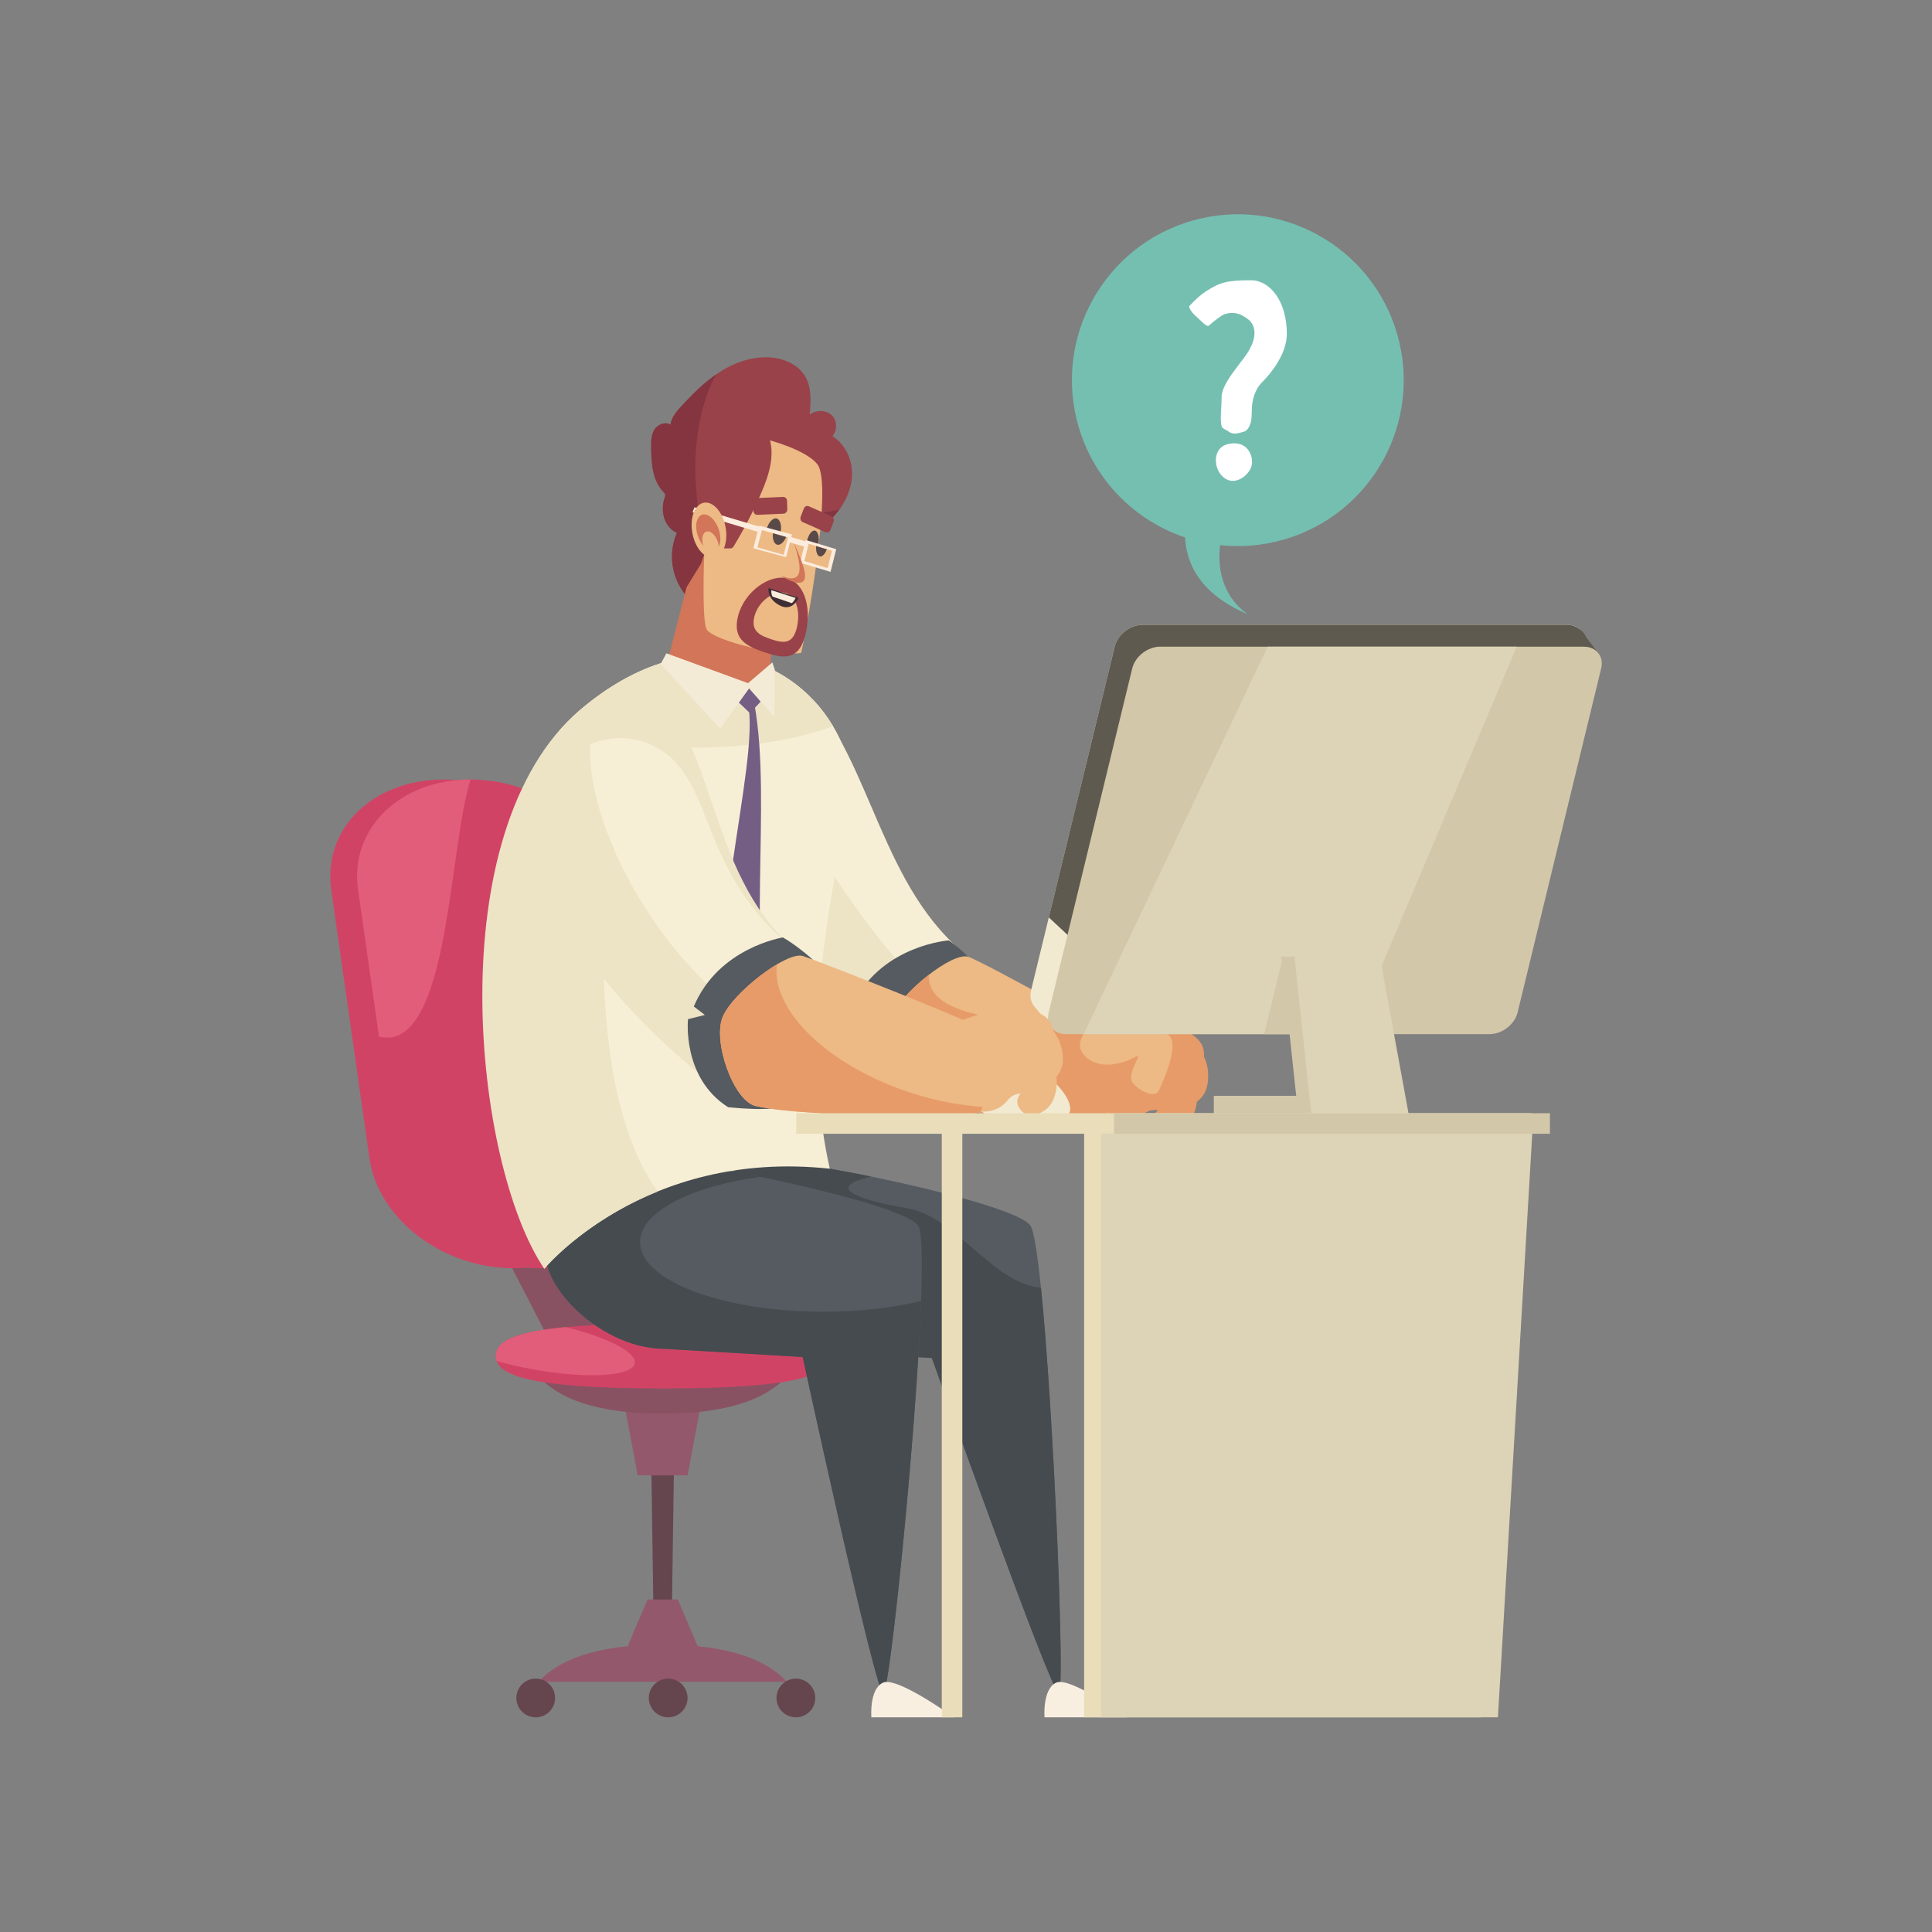 <?xml version="1.0" encoding="utf-8"?>
<!-- Generator: Adobe Illustrator 27.5.0, SVG Export Plug-In . SVG Version: 6.00 Build 0)  -->
<svg version="1.1" id="_x31_" xmlns="http://www.w3.org/2000/svg" xmlns:xlink="http://www.w3.org/1999/xlink" x="0px" y="0px"
	 viewBox="0 0 450 450" style="enable-background:new 0 0 450 450;" xml:space="preserve">
<rect x="0" y="0" width="450" height="450" fill="#808080" stroke="none"/>
<g>
	<polygon style="fill:#895262;" points="134.774,287.907 115.436,287.907 127.775,311.85 147.114,311.85 	"/>
	
		<ellipse transform="matrix(0.973 -0.23 0.23 0.973 -12.652 68.624)" style="fill:#75BFB1;" cx="288.363" cy="88.645" rx="38.645" ry="38.645"/>
	<path style="fill:#75BFB1;" d="M290.616,143.072c-24.96-10.574-10.409-33.376-10.409-33.376l11.986,2.448
		C283.488,119.15,279.973,135.57,290.616,143.072z"/>
	<g>
		<path style="fill:#FFFFFF;" d="M299.727,77.757c0,4.747-3.798,9.305-5.634,11.141c-1.772,1.709-2.532,4.241-2.532,6.836
			c0,1.583-0.127,2.659-0.443,3.228c-0.19,0.697-0.76,1.33-1.203,1.52c-0.887,0.253-1.583,0.506-2.28,0.506
			c-0.633,0-1.203-0.19-1.772-0.696c-0.443-0.19-1.33-0.633-1.33-1.076c-0.127-0.507-0.19-1.14-0.19-1.773
			c0-1.393,0.19-3.101,0.19-4.938c0-3.544,5.444-8.798,6.583-11.267c0.759-1.393,1.076-2.595,1.076-3.671
			c0-1.203-0.38-2.152-1.203-2.975c-1.393-1.14-2.595-1.709-3.988-1.709c-0.57,0-1.203,0.126-1.836,0.316
			c-1.076,0.507-2.531,1.71-3.608,2.658c-0.569,0.38-1.899-1.266-3.481-2.658c-0.19-0.19-1.583-1.773-0.886-2.089
			c1.203-1.33,2.595-2.532,3.671-3.228c3.418-2.215,5.064-2.595,10.571-2.595C295.676,65.287,299.727,69.971,299.727,77.757z
			 M291.625,107.507c0,0.254,0,0.444-0.063,0.634c0,1.266-1.962,3.861-4.431,3.861c-2.089,0-3.924-2.216-3.924-4.748
			c0-0.316,0-0.57,0.063-0.886c0.506-2.658,2.721-3.101,4.241-3.101C290.549,103.267,291.625,105.861,291.625,107.507z"/>
	</g>
	<polygon style="fill:#5E5A4F;" points="368.605,147.305 363.011,155.673 372.404,152.302 	"/>
	<path style="fill:#F7EFD5;" d="M230.044,225.912c-23.281-14-25.712-43.907-39.679-61.844l-5.632,68.331
		c3.776,12.598,24.544,27.244,34.692,24.894C229.572,254.941,241.33,232.698,230.044,225.912z"/>
	<path style="fill:#EDE3C5;" d="M230.206,237.025c-9.584,6.138-35.145-29.665-42.021-43.417l-3.453,38.79
		c3.776,12.597,24.544,27.244,34.692,24.894c7.992-1.851,17.009-16.096,14.942-25.335
		C233.386,234.147,232.003,235.874,230.206,237.025z"/>
	<path style="fill:#555B60;" d="M221.002,219.037c0,0-15.124,1.042-22.052,14.249l2.401,2.178l-3.999,0.642
		c0,0-2.635,13.453,7.542,21.229c0,0,10.783,2.159,13.376,0.656l12.618-29.232C225.898,222.292,221.002,219.037,221.002,219.037z"/>
	<g>
		<path style="fill:#E79B69;" d="M279.014,244.123c1.895,1.814,2.905,5.382,2.139,8.862c-0.765,3.479-4.009,4.772-5.247,4.758
			c-1.238-0.014-4.557-2.308-2.26-5.095c2.297-2.787,0.298-4.549,0.298-4.549L279.014,244.123z"/>
		<path style="fill:#E79B69;" d="M279.957,243.386c-3.101-5.876-16.853-5.588-22.814-3.799c-5.961,1.789-3.966,16.706-0.996,19.112
			c2.97,2.406,7.204,3.259,10.286,0.758c3.082-2.501,6.21,0.92,7.623,0.379C277.588,258.482,281.918,247.103,279.957,243.386z"/>
		<path style="fill:#E79B69;" d="M278.149,252.422c1.145,2.363,0.837,6.038-1.109,8.993c-1.946,2.956-5.454,2.994-6.615,2.538
			c-1.161-0.456-3.476-3.775-0.332-5.54c3.144-1.765,1.883-4.117,1.883-4.117L278.149,252.422z"/>
	</g>
	<path style="fill:#EDB984;" d="M215.257,257.618c12.54,2.855,42.236,2.188,43.884,1.301c1.648-0.887,4.555-13.731,4.006-15.031
		c-0.549-1.301-34.002-19.855-37.664-21.036c-3.662-1.181-15.535,8.319-17.915,13.979
		C205.186,242.492,210.029,256.428,215.257,257.618z"/>
	<path style="fill:#E79B69;" d="M264.374,241.678c-21.126-4.672-48.293-2.352-48.07-14.598c-3.816,2.961-7.519,6.855-8.737,9.751
		c-2.38,5.66,2.462,19.597,7.69,20.787c12.54,2.855,42.236,2.188,43.884,1.301c0.172-0.093,4.021-0.514,4.251-0.911
		C261.041,257.728,266.789,242.212,264.374,241.678z"/>
	<path style="fill:#EDB984;" d="M269.9,254.079c1.742-3.732,4.298-10.191,2.702-12.524c-1.596-2.333-10.683-6.139-14.243-5.034
		c-3.561,1.105-9.454,5.894-5.525,9.577c3.929,3.684,10.068,0.982,11.787,0c1.719-0.982-2.333,4.052-0.859,6.016
		C265.234,254.079,269.019,255.966,269.9,254.079z"/>
	<polygon style="fill:#66464E;" points="151.65,337.748 152.279,381.214 156.408,381.214 157.037,337.748 	"/>
	<polygon style="fill:#93586C;" points="144.95,386.371 163.736,386.371 157.872,372.557 150.814,372.557 	"/>
	<polygon style="fill:#93586C;" points="163.736,324.487 144.95,324.487 148.529,343.642 160.158,343.642 	"/>
	<path style="fill:#93586C;" d="M183.233,391.712c-4.389-4.844-12.935-8.656-28.889-8.656s-24.5,3.812-28.89,8.656H183.233z"/>
	<path style="fill:#895262;" d="M125.454,320.619c4.389,4.844,12.935,8.656,28.89,8.656s24.5-3.812,28.889-8.656H125.454z"/>
	<path style="fill:#66464E;" d="M160.145,395.488c0-2.492-2.02-4.512-4.512-4.512c-2.492,0-4.512,2.02-4.512,4.512
		c0,2.492,2.02,4.512,4.512,4.512C158.124,400,160.145,397.98,160.145,395.488z"/>
	<path style="fill:#66464E;" d="M129.295,395.488c0-2.492-2.02-4.512-4.512-4.512c-2.492,0-4.512,2.02-4.512,4.512
		c0,2.492,2.02,4.512,4.512,4.512C127.275,400,129.295,397.98,129.295,395.488z"/>
	<path style="fill:#66464E;" d="M189.889,395.488c0-2.492-2.02-4.512-4.512-4.512s-4.512,2.02-4.512,4.512
		c0,2.492,2.02,4.512,4.512,4.512S189.889,397.98,189.889,395.488z"/>
	<path style="fill:#D14365;" d="M193.205,315.836c0-4.174-6.3-7.557-38.861-7.557c-32.562,0-38.862,3.383-38.862,7.557
		c0,4.174,6.3,7.557,38.862,7.557C186.905,323.393,193.205,320.01,193.205,315.836z"/>
	<path style="fill:#E25D79;" d="M115.481,315.836c0,0.394,0.057,0.782,0.186,1.16c2.583,0.735,5.424,1.401,8.435,1.947
		c12.561,2.278,23.192,1.65,23.746-1.403c0.466-2.572-6.382-6.04-16.061-8.433C118.612,310.358,115.481,312.901,115.481,315.836z"/>
	<path style="fill:#D14365;" d="M103.326,181.565c-16.478,0-28.202,11.482-26.185,25.645l8.904,62.532
		c2.017,14.163,17.01,25.645,33.489,25.645s28.202-11.482,26.185-25.645l-8.904-62.532
		C134.798,193.047,119.804,181.565,103.326,181.565z"/>
	<path style="fill:#D14365;" d="M109.588,181.565c-16.478,0-28.202,11.482-26.185,25.645l8.904,62.532
		c2.017,14.163,17.01,25.645,33.489,25.645s28.202-11.482,26.185-25.645l-8.904-62.532
		C141.059,193.047,126.066,181.565,109.588,181.565z"/>
	<path style="fill:#E25D79;" d="M109.588,181.565c-16.478,0-28.202,11.482-26.185,25.645l4.882,34.282
		c0.816,0.114,1.638,0.186,2.471,0.186C104.631,240.205,104.631,197.475,109.588,181.565z"/>
	<path style="fill:#F2E9D1;" d="M365.004,145.527h-98.828c-2.928,0-5.852,2.263-6.531,5.054l-19.502,80.139
		c-0.679,2.791,1.143,5.054,4.071,5.054h98.829c2.928,0,5.852-2.263,6.531-5.054l19.502-80.139
		C369.755,147.79,367.932,145.527,365.004,145.527z"/>
	<path style="fill:#5E5A4F;" d="M365.004,145.527h-98.828c-2.928,0-5.852,2.263-6.531,5.054l-15.356,63.102l9.281,8.656
		l100.15-8.656l16.011-62.604C370.409,148.288,367.932,145.527,365.004,145.527z"/>
	<polygon style="fill:#F2E9D1;" points="240.936,234.418 245.225,239.707 249.609,230.904 	"/>
	<path style="fill:#D3C7A9;" d="M368.88,150.623h-98.641c-2.922,0-5.841,2.263-6.518,5.054l-19.465,80.14
		c-0.678,2.791,1.141,5.054,4.064,5.054h98.641c2.922,0,5.841-2.263,6.519-5.054l19.465-80.14
		C373.621,152.886,371.802,150.623,368.88,150.623z"/>
	<polygon style="fill:#DDD3B6;" points="252.391,240.87 315.085,240.87 353.277,150.623 295.265,150.623 	"/>
	<rect x="282.715" y="255.236" style="fill:#D3C7A9;" width="34.38" height="6.367"/>
	<polygon style="fill:#D3C7A9;" points="294.444,240.87 306.821,240.87 310.247,223.054 298.795,223.054 	"/>
	<polygon style="fill:#D3C7A9;" points="318.323,222.821 298.432,222.821 302.606,261.744 325.444,261.744 	"/>
	<polygon style="fill:#DDD3B6;" points="321.392,222.821 301.501,222.821 305.676,261.744 328.514,261.744 	"/>
	<path style="fill:#555B60;" d="M181.049,314.173l36.002,2.132c0,0,27.711,77.802,29.577,78.165
		c1.866,0.363-2.756-103.582-6.642-109.029c-3.886-5.446-55.052-15.829-62.621-15.103c-3.534,0.339-17.764,7.128-23.372,17.412
		C149.042,296.828,164.983,314.173,181.049,314.173z"/>
	<path style="fill:#454B4F;" d="M211.454,281.461c-11.103-1.931-19.819-4.775-8.57-7.418c-11.687-2.385-22.372-4.006-25.518-3.704
		c-3.534,0.339-17.764,7.128-23.372,17.412c-4.951,9.077,10.99,26.423,27.056,26.423l36.002,2.131c0,0,27.711,77.802,29.577,78.165
		c1.476,0.287-1.107-64.65-4.173-94.527C231.1,298.896,222.75,283.425,211.454,281.461z"/>
	<path style="fill:#555B60;" d="M154.896,314.173l32.065,1.898c0,0,16.901,78.035,18.768,78.398
		c1.866,0.363,11.989-103.582,8.104-109.029c-3.886-5.446-55.052-15.829-62.621-15.103c-3.534,0.339-17.764,7.128-23.372,17.412
		C122.889,296.828,138.83,314.173,154.896,314.173z"/>
	<path style="fill:#454B4F;" d="M191.808,305.526c-23.599,0-42.729-7.256-42.729-16.208c0-6.982,11.64-12.932,27.961-15.213
		c-11.807-2.42-22.653-4.072-25.827-3.768c-3.534,0.339-17.764,7.128-23.372,17.412c-4.951,9.077,10.99,26.423,27.056,26.423
		l32.065,1.898c0,0,16.901,78.035,18.768,78.398c1.427,0.278,7.678-60.394,8.808-91.429
		C207.952,304.613,200.164,305.526,191.808,305.526z"/>
	<path style="fill:#F7EFD5;" d="M126.778,295.51c-14.473-23.995-24.813-101.965,8.349-130.152
		c29.468-25.048,57.328-9.126,62.82,13.332c2.164,8.85-14,52.269-4.669,93.525C149.861,267.515,126.778,295.51,126.778,295.51z"/>
	<path style="fill:#EDE3C5;" d="M140.484,218.472c0-27.918,5.635-51.308,19.658-65.215c-7.971,1.137-16.512,4.873-25.015,12.1
		c-33.162,28.188-24.803,106.087-8.349,130.152c0,0,9.008-10.924,26.353-17.978C143.097,263.183,140.484,241.428,140.484,218.472z"
		/>
	<path style="fill:#EDE3C5;" d="M135.127,165.357c-1.535,1.305-2.946,2.749-4.299,4.256c8.013,2.805,18.897,4.532,30.897,4.532
		c12.706,0,24.161-1.936,32.28-5.038C184.017,152.369,160.157,144.082,135.127,165.357z"/>
	<polygon style="fill:#745E84;" points="174.68,166.104 171.978,163.525 174.372,159.473 177.184,163.407 	"/>
	<path style="fill:#745E84;" d="M175.665,163.747l-1.477-0.16c3.082,14.422-11.577,59.45-3.685,83.165l6.939,5.608l3.52-7.371
		C173.135,224.158,180.051,187.142,175.665,163.747z"/>
	<path style="fill:#EDE3C5;" d="M184.526,220.703c-20.114-17.958-18.17-50.296-32.406-57.55
		c-11.567-5.894-30.546,13.158-14.962,51.065c4.787,11.643,29.037,40.902,38.499,39.44
		C185.12,252.196,193.92,229.091,184.526,220.703z"/>
	<path style="fill:#F7EFD5;" d="M187.887,223.331c-26.815-19.398-20.015-42.286-36.107-49.798
		c-13.075-6.104-35.906,4.578-16.822,43.834c5.862,12.058,34.101,42.359,44.489,40.845
		C189.835,256.698,199.145,231.475,187.887,223.331z"/>
	<path style="fill:#EDE3C5;" d="M191.492,238.961c-9.464,5.953-28.021-6.527-41.448-27.873
		c-12.039-19.141-15.858-38.903-9.698-47.076c-11.435,3.504-21.748,22.721-6.574,53.934c5.862,12.058,35.286,41.781,45.674,40.267
		c6.415-0.935,12.411-10.91,13.414-20.322C192.437,238.286,191.986,238.65,191.492,238.961z"/>
	<path style="fill:#555B60;" d="M182.354,218.349c0,0-14.98,2.333-20.751,16.085l2.579,1.965l-3.929,0.982
		c0,0-1.473,13.629,9.332,20.505c0,0,10.928,1.228,13.383-0.491l10.068-30.205C187.511,221.173,182.354,218.349,182.354,218.349z"/>
	<path style="fill:#F2E9D1;" d="M249.272,258.254c0-3.696-6.814-10.437-12.646-10.437c-5.832,0-10.56,2.996-10.56,6.692
		c0,3.696,4.728,6.692,10.56,6.692C242.458,261.201,249.272,261.95,249.272,258.254z"/>
	<path style="fill:#EDB984;" d="M176.027,257.618c12.54,2.855,50.535,2.334,52.183,1.447c1.648-0.887,2.197-17.452,1.648-18.752
		c-0.549-1.3-39.202-16.462-42.864-17.643c-3.662-1.181-16.276,8.5-18.657,14.161C165.957,242.492,170.799,256.428,176.027,257.618z
		"/>
	<g>
		<path style="fill:#EDB984;" d="M243.524,238.529c2.253,1.345,4.034,4.598,4.065,8.16c0.031,3.562-2.841,5.547-4.051,5.81
			c-1.21,0.263-4.958-1.231-3.341-4.461c1.617-3.23-0.726-4.5-0.726-4.5L243.524,238.529z"/>
		<path style="fill:#EDB984;" d="M244.278,237.599c-4.335-5.035-17.676-1.682-23.086,1.394c-5.41,3.076-0.133,17.169,3.3,18.851
			c3.432,1.682,7.75,1.567,10.195-1.559c2.445-3.126,6.259-0.491,7.515-1.334C245.342,252.843,247.021,240.785,244.278,237.599z"/>
		<path style="fill:#EDB984;" d="M244.535,246.811c1.644,2.048,2.165,5.698,0.929,9.014c-1.236,3.316-4.647,4.137-5.881,3.952
			c-1.233-0.185-4.232-2.903-1.561-5.326c2.67-2.423,0.916-4.433,0.916-4.433L244.535,246.811z"/>
	</g>
	<path style="fill:#E79B69;" d="M212.619,254.68c-19.494-6.197-33.003-19.238-31.694-30.03c-4.975,2.956-11.014,8.439-12.588,12.181
		c-2.38,5.66,2.462,19.597,7.69,20.787c12.54,2.855,50.535,2.334,52.182,1.447c0.233-0.125,0.443-0.573,0.633-1.238
		C223.705,257.482,218.202,256.455,212.619,254.68z"/>
	<path style="fill:#F9EFE1;" d="M262.504,400h-19.208c0,0-0.545-6.548,2.703-8.076C249.248,390.396,262.504,400,262.504,400z"/>
	<path style="fill:#F9EFE1;" d="M222.169,400h-19.207c0,0-0.546-6.548,2.703-8.076S222.169,400,222.169,400z"/>
	<polygon style="fill:#EADDB9;" points="353.071,262.235 252.51,262.235 252.51,400 344.967,400 	"/>
	<polygon style="fill:#DDD3B6;" points="357,262.235 256.439,262.235 256.439,400 348.896,400 	"/>
	<rect x="185.469" y="259.288" style="fill:#EADDB9;" width="171.286" height="4.788"/>
	
		<rect x="152.317" y="328.171" transform="matrix(-1.836970e-16 1 -1 -1.836970e-16 552.317 108.813)" style="fill:#EADDB9;" width="138.87" height="4.789"/>
	<rect x="259.463" y="259.288" style="fill:#D3C7A9;" width="101.544" height="4.788"/>
	<path style="fill:#99424A;" d="M193.906,101.594c1.174-1.448,1.095-3.662-0.185-4.889c-1.286-1.232-3.607-1.299-5.115-0.147
		c0.259-3.108,0.468-6.478-1.194-9.112c-1.256-1.991-3.459-3.28-5.816-3.852c-4.275-1.039-8.948,0.143-12.827,2.364
		c-3.852,2.205-7.008,5.346-9.949,8.529c-1.206,1.304-2.436,2.732-2.658,4.446c-1.216-0.8-3.001-0.054-3.754,1.162
		c-0.75,1.211-0.755,2.693-0.736,4.089c0.049,3.68,0.254,7.655,2.803,10.335c0.191,0.2,0.4,0.404,0.463,0.665
		c0.066,0.275-0.043,0.557-0.137,0.824c-1.056,2.981-0.102,6.737,2.865,8.123c-2.45,5.549-0.879,12.227,3.7,16.18l26.946-15.625
		c2.149-1.074,4.106-2.523,5.731-4.251c2.53-2.689,4.266-6.14,4.407-9.673C198.594,107.187,196.977,103.575,193.906,101.594z"/>
	<path style="fill:#84353F;" d="M188.462,119.568c-13.579,0-24.588-9.813-24.588-21.917c0-3.796,1.084-7.365,2.989-10.479
		c-3.01,2.072-5.603,4.675-8.043,7.315c-1.205,1.304-2.436,2.732-2.658,4.446c-1.216-0.8-3.001-0.054-3.754,1.162
		c-0.75,1.211-0.755,2.693-0.736,4.089c0.049,3.68,0.254,7.655,2.803,10.335c0.191,0.2,0.4,0.404,0.463,0.665
		c0.066,0.275-0.043,0.557-0.137,0.824c-1.056,2.981-0.102,6.736,2.865,8.123c-2.45,5.549-0.879,12.227,3.7,16.18l26.946-15.625
		c2.149-1.074,4.105-2.523,5.73-4.251c0.531-0.564,1.016-1.168,1.47-1.793C193.279,119.238,190.915,119.568,188.462,119.568z"/>
	<polygon style="fill:#D27558;" points="155.264,154.859 163.198,123.975 181.049,135.152 179.351,155.689 174.495,160.026 	"/>
	<path style="fill:#EDB984;" d="M167.051,101.386c-2.39,2.39-4.29,42.485-2.44,45.256c1.79,2.682,17.174,6.314,21.997,5.429
		c0.88-3.45,7.535-39.095,3.773-43.932C186.619,103.302,169.022,99.415,167.051,101.386z"/>
	<path style="fill:#99424A;" d="M175.614,97.013l-10.589-5.998c-6,15.722-1.518,32.232-0.754,36.705
		c1.877,0.005,3.753,0.01,5.63,0.015c0.2,0,0.409-0.001,0.589-0.09c0.216-0.108,0.353-0.324,0.478-0.531
		c2.337-3.862,4.414-7.88,6.214-12.02c1.317-3.031,2.503-6.21,2.528-9.514C179.735,102.274,178.399,98.79,175.614,97.013z"/>
	<polygon style="fill:#84353F;" points="159.198,137.938 163.245,131.346 166.315,122.751 160.298,118.944 	"/>
	<polygon style="fill:#F4EBD7;" points="180.358,166.994 173.756,159.535 179.898,154.286 180.472,156.035 	"/>
	<polygon style="fill:#F4EBD7;" points="175.118,159.447 167.742,169.726 153.878,154.657 155.218,152.167 	"/>
	<g>
		<path style="fill:#99424A;" d="M187.513,148.161c1.594-5.866,0.205-12.126-3.992-13.383c-4.13-1.236-10.116,2.956-11.6,8.664
			c-1.473,5.663,2.265,7.173,6.299,8.53C182.318,153.35,185.932,153.98,187.513,148.161z"/>
		<path style="fill:#EDB984;" d="M185.514,146.515c1.001-3.684,0.129-7.614-2.507-8.403c-2.594-0.776-6.352,1.856-7.284,5.44
			c-0.925,3.556,1.422,4.504,3.955,5.356C182.253,149.773,184.521,150.169,185.514,146.515z"/>
		<g>
			<path style="fill:#5A4949;" d="M181.728,124.383c0.446-1.723,0.084-3.335-0.807-3.602c-0.891-0.267-1.975,0.914-2.42,2.637
				c-0.445,1.723-0.084,3.335,0.807,3.602C180.199,127.287,181.283,126.106,181.728,124.383z"/>
			<path style="fill:#99424A;" d="M182.379,115.741l-6.044,0.269c-0.508,0.022-0.909,0.469-0.897,0.997l0.048,1.993
				c0.013,0.529,0.435,0.939,0.944,0.917l6.044-0.269c0.508-0.022,0.909-0.469,0.897-0.997l-0.048-1.993
				C183.31,116.128,182.887,115.718,182.379,115.741z"/>
			<path style="fill:#5A4949;" d="M190.587,126.847c0.324-1.603-0.008-3.058-0.742-3.249c-0.734-0.191-1.592,0.954-1.916,2.558
				c-0.324,1.604,0.008,3.059,0.742,3.25C189.405,129.596,190.263,128.451,190.587,126.847z"/>
			<path style="fill:#99424A;" d="M193.688,120.261l-5.314-2.346c-0.447-0.197-0.963,0.048-1.153,0.547l-0.717,1.884
				c-0.19,0.5,0.018,1.065,0.465,1.262l5.314,2.346c0.447,0.197,0.963-0.048,1.153-0.547l0.717-1.884
				C194.343,121.023,194.134,120.458,193.688,120.261z"/>
			<path style="fill:#3E2D34;" d="M186.01,139.213l-6.987-2.23c0,0-0.518,2.337,2.537,4.002
				C184.616,142.652,186.01,139.213,186.01,139.213z"/>
			<path style="fill:#F9EDDB;" d="M184.439,140.488c0.59-0.526,0.872-1.22,0.872-1.22l-5.641-1.8c0,0-0.143,0.669,0.256,1.492
				L184.439,140.488z"/>
			<polygon style="fill:#FCECDE;" points="176.836,122.424 184.466,124.489 183.096,129.777 175.466,127.712 			"/>
			<polygon style="fill:#FCECDE;" points="187.67,125.785 194.771,127.916 193.444,133.199 186.343,131.068 			"/>
			<path style="fill:#D27558;" d="M184.919,126.425c1.44,4.489,1.87,7.276,0.412,8.055c-0.91,0.487-2.189,0.113-3.195-0.342
				l-0.027,0.078c0,0,3.077,2.067,4.66,1.379C188.335,134.915,187.275,131.699,184.919,126.425z"/>
			<polygon style="fill:#EDB984;" points="188.353,126.664 193.773,128.29 192.77,132.32 187.35,130.694 			"/>
			<polygon style="fill:#EDB984;" points="177.469,123.47 183.571,125.203 182.523,129.226 176.421,127.493 			"/>
			<polygon style="fill:#FCECDE;" points="184.202,125.089 188.064,126.224 187.589,127.403 183.728,126.268 			"/>
			<polygon style="fill:#FCECDE;" points="161.767,118.157 177.285,122.785 176.81,123.963 161.292,119.336 			"/>
			<path style="fill:#5A4949;" d="M183.113,125.073c-0.531,1.236-1.389,2.005-2.122,1.786c-0.725-0.217-1.091-1.329-0.965-2.662
				L183.113,125.073z"/>
			<path style="fill:#5A4949;" d="M192.588,127.935c-0.409,1.106-1.07,1.814-1.657,1.661c-0.603-0.157-0.928-1.169-0.847-2.412
				L192.588,127.935z"/>
		</g>
	</g>
	<path style="fill:#EDB984;" d="M168.992,122.749c-0.665-3.525-2.932-6.057-5.064-5.655c-2.132,0.402-3.322,3.586-2.657,7.111
		c0.665,3.525,2.932,6.057,5.064,5.655C168.467,129.458,169.656,126.274,168.992,122.749z"/>
	<path style="fill:#D27558;" d="M167.376,123.197c-0.81-2.289-2.543-3.764-3.872-3.295c-1.328,0.47-1.749,2.706-0.939,4.996
		c0.81,2.289,2.543,3.764,3.872,3.294C167.766,127.723,168.186,125.487,167.376,123.197z"/>
	<path style="fill:#EDB984;" d="M167.142,126.067c-0.553-1.562-1.735-2.568-2.642-2.247c-0.906,0.321-1.193,1.846-0.641,3.408
		c0.553,1.562,1.735,2.568,2.642,2.247C167.408,129.155,167.695,127.629,167.142,126.067z"/>
</g>
</svg>
